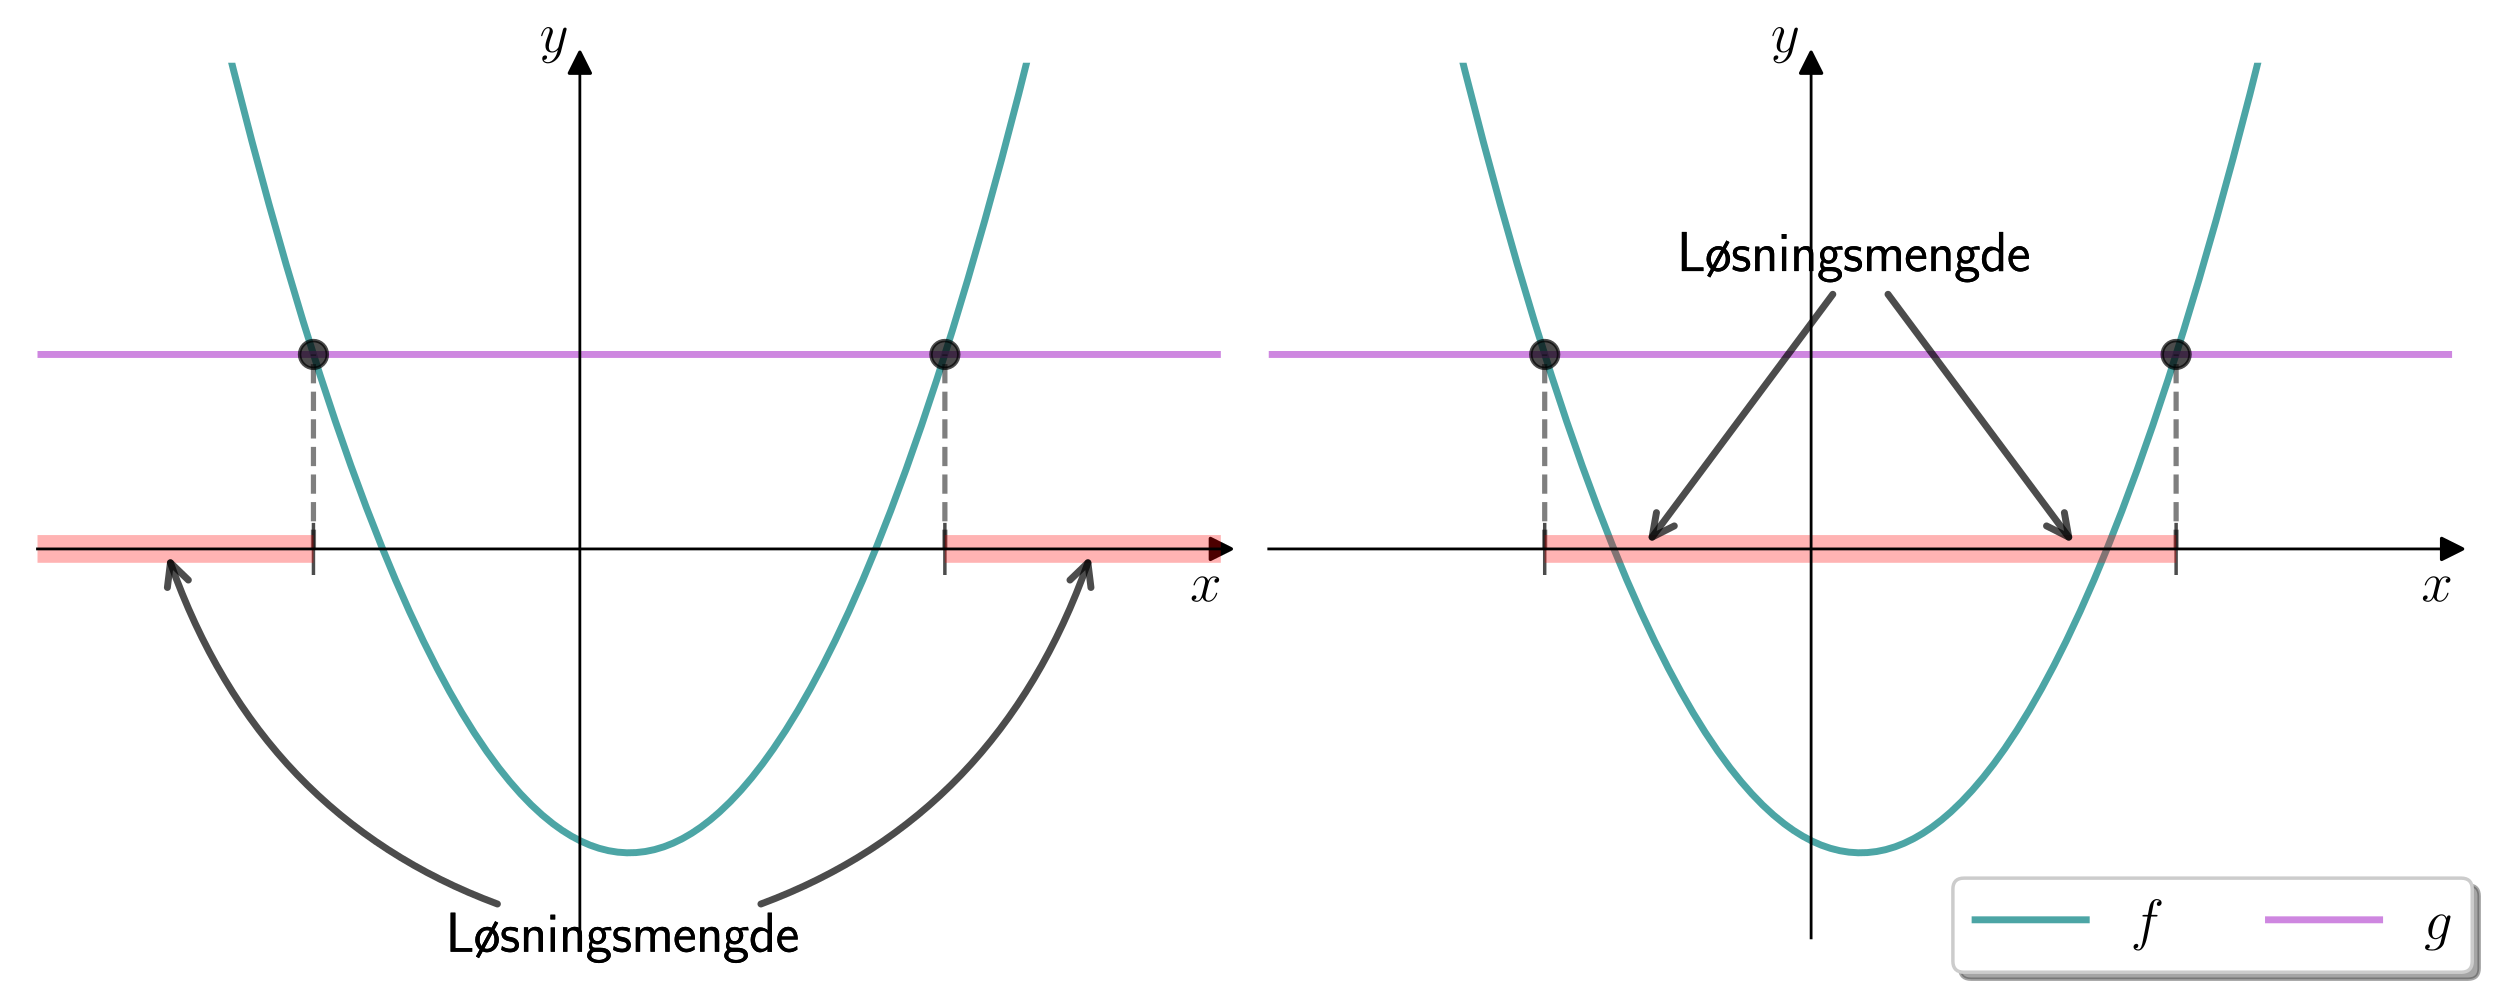 <?xml version="1.0" encoding="utf-8" standalone="no"?>
<!DOCTYPE svg PUBLIC "-//W3C//DTD SVG 1.1//EN"
  "http://www.w3.org/Graphics/SVG/1.1/DTD/svg11.dtd">
<svg xmlns:xlink="http://www.w3.org/1999/xlink" width="720pt" height="288pt" viewBox="0 0 720 288" xmlns="http://www.w3.org/2000/svg" version="1.1">
 <defs>
  <style type="text/css">*{stroke-linejoin: round; stroke-linecap: butt}</style>
 </defs>
 <g id="figure_1">
  <g id="patch_1">
   <path d="M 0 288 
L 720 288 
L 720 0 
L 0 0 
z
" style="fill: #ffffff"/>
  </g>
  <g id="axes_1">
   <g id="patch_2">
    <path d="M 10.8 270.115 
L 351.6 270.115 
L 351.6 18.065 
L 10.8 18.065 
z
" style="fill: #ffffff"/>
   </g>
   <g id="matplotlib.axis_1">
    <g id="text_1">
     <!-- $x$ -->
     <g transform="translate(342.731 173.162) scale(0.16 -0.16)">
      <defs>
       <path id="CMMI12-78" d="M 3034 2606 
C 2829 2567 2752 2414 2752 2293 
C 2752 2139 2874 2088 2963 2088 
C 3155 2088 3290 2254 3290 2427 
C 3290 2695 2982 2816 2714 2816 
C 2323 2816 2106 2433 2048 2312 
C 1901 2816 1504 2816 1389 2816 
C 736 2816 390 1980 390 1839 
C 390 1814 416 1782 461 1782 
C 512 1782 525 1820 538 1846 
C 755 2555 1184 2689 1370 2689 
C 1658 2689 1715 2420 1715 2267 
C 1715 2127 1677 1980 1600 1673 
L 1382 798 
C 1286 415 1101 64 762 64 
C 730 64 570 64 435 147 
C 666 192 717 383 717 460 
C 717 588 621 664 499 664 
C 346 664 179 530 179 326 
C 179 57 480 -64 755 -64 
C 1062 -64 1280 179 1414 441 
C 1517 64 1837 -64 2074 -64 
C 2726 -64 3072 773 3072 913 
C 3072 945 3046 971 3008 971 
C 2950 971 2944 939 2925 888 
C 2752 326 2381 64 2093 64 
C 1869 64 1747 230 1747 492 
C 1747 632 1773 734 1875 1156 
L 2099 2024 
C 2195 2408 2413 2689 2707 2689 
C 2720 2689 2899 2689 3034 2606 
z
" transform="scale(0.016)"/>
      </defs>
      <use xlink:href="#CMMI12-78" transform="scale(0.996)"/>
     </g>
    </g>
   </g>
   <g id="matplotlib.axis_2">
    <g id="text_2">
     <!-- $y$ -->
     <g transform="translate(155.39 14.965) scale(0.16 -0.16)">
      <defs>
       <path id="CMMI12-79" d="M 1683 -700 
C 1510 -939 1261 -1152 947 -1152 
C 870 -1152 563 -1152 467 -889 
C 486 -895 518 -895 531 -895 
C 723 -895 851 -729 851 -582 
C 851 -435 730 -384 634 -384 
C 531 -384 307 -458 307 -759 
C 307 -1071 582 -1286 947 -1286 
C 1587 -1286 2234 -700 2413 6 
L 3040 2485 
C 3046 2517 3059 2556 3059 2594 
C 3059 2689 2982 2753 2886 2753 
C 2829 2753 2694 2727 2643 2535 
L 2170 658 
C 2138 543 2138 530 2086 460 
C 1958 281 1747 64 1440 64 
C 1082 64 1050 415 1050 588 
C 1050 952 1222 1443 1395 1903 
C 1466 2088 1504 2178 1504 2305 
C 1504 2574 1312 2816 998 2816 
C 410 2816 173 1890 173 1839 
C 173 1814 198 1782 243 1782 
C 301 1782 307 1807 333 1897 
C 486 2433 730 2689 979 2689 
C 1037 2689 1146 2689 1146 2478 
C 1146 2312 1075 2127 979 1884 
C 666 1047 666 837 666 683 
C 666 77 1101 -64 1421 -64 
C 1606 -64 1837 -6 2061 230 
L 2067 224 
C 1971 -147 1907 -392 1683 -700 
z
" transform="scale(0.016)"/>
      </defs>
      <use xlink:href="#CMMI12-79" transform="scale(0.996)"/>
     </g>
    </g>
   </g>
   <g id="line2d_1">
    <path d="M 62.017 -1 
L 67.281 20.304 
L 72.611 40.895 
L 77.497 58.903 
L 82.383 76.082 
L 87.269 92.432 
L 92.155 107.954 
L 96.597 121.345 
L 101.039 134.051 
L 105.481 146.071 
L 109.922 157.407 
L 113.92 167.024 
L 117.918 176.085 
L 121.915 184.592 
L 125.913 192.543 
L 129.466 199.146 
L 133.02 205.31 
L 136.573 211.035 
L 140.127 216.322 
L 143.68 221.171 
L 146.79 225.054 
L 149.899 228.601 
L 153.008 231.812 
L 156.117 234.688 
L 159.227 237.228 
L 161.892 239.138 
L 164.557 240.802 
L 167.222 242.218 
L 169.887 243.389 
L 172.552 244.312 
L 175.217 244.989 
L 177.883 245.419 
L 180.548 245.603 
L 183.213 245.54 
L 185.878 245.231 
L 188.543 244.674 
L 191.208 243.872 
L 193.873 242.822 
L 196.538 241.526 
L 199.203 239.983 
L 201.868 238.194 
L 204.534 236.158 
L 207.199 233.876 
L 210.308 230.901 
L 213.417 227.591 
L 216.526 223.944 
L 219.636 219.963 
L 222.745 215.645 
L 226.299 210.3 
L 229.852 204.516 
L 233.405 198.294 
L 236.959 191.634 
L 240.512 184.535 
L 244.51 176.024 
L 248.508 166.959 
L 252.505 157.338 
L 256.503 147.163 
L 260.945 135.207 
L 265.387 122.565 
L 269.829 109.238 
L 274.27 95.226 
L 278.712 80.529 
L 283.598 63.572 
L 288.484 45.785 
L 293.37 27.169 
L 298.256 7.725 
L 300.383 -1 
L 300.383 -1 
" clip-path="url(#pdf773593e2)" style="fill: none; stroke: #008080; stroke-opacity: 0.7; stroke-width: 2; stroke-linecap: square"/>
   </g>
   <g id="line2d_2">
    <path d="M 10.425 102.082 
L 352.003 102.082 
L 352.003 102.082 
" clip-path="url(#pdf773593e2)" style="fill: none; stroke: #ba55d3; stroke-opacity: 0.7; stroke-width: 2; stroke-linecap: square"/>
   </g>
   <g id="line2d_3">
    <defs>
     <path id="m8062de5c8b" d="M 0 4 
C 1.061 4 2.078 3.579 2.828 2.828 
C 3.579 2.078 4 1.061 4 0 
C 4 -1.061 3.579 -2.078 2.828 -2.828 
C 2.078 -3.579 1.061 -4 0 -4 
C -1.061 -4 -2.078 -3.579 -2.828 -2.828 
C -3.579 -2.078 -4 -1.061 -4 0 
C -4 1.061 -3.579 2.078 -2.828 2.828 
C -2.078 3.579 -1.061 4 0 4 
z
" style="stroke: #000000; stroke-opacity: 0.7"/>
    </defs>
    <g clip-path="url(#pdf773593e2)">
     <use xlink:href="#m8062de5c8b" x="90.276" y="102.082" style="fill-opacity: 0.7; stroke: #000000; stroke-opacity: 0.7"/>
    </g>
   </g>
   <g id="line2d_4">
    <defs>
     <path id="md0a022ca09" d="M 0 7.5 
L 0 -7.5 
" style="stroke: #000000; stroke-opacity: 0.7"/>
    </defs>
    <g clip-path="url(#pdf773593e2)">
     <use xlink:href="#md0a022ca09" x="90.276" y="158.093" style="fill-opacity: 0.7; stroke: #000000; stroke-opacity: 0.7"/>
    </g>
   </g>
   <g id="LineCollection_1">
    <path d="M 90.276 158.093 
L 90.276 102.082 
" clip-path="url(#pdf773593e2)" style="fill: none; stroke-dasharray: 5.55,2.4; stroke-dashoffset: 0; stroke: #000000; stroke-opacity: 0.5; stroke-width: 1.5"/>
   </g>
   <g id="line2d_5">
    <g clip-path="url(#pdf773593e2)">
     <use xlink:href="#m8062de5c8b" x="272.124" y="102.082" style="fill-opacity: 0.7; stroke: #000000; stroke-opacity: 0.7"/>
    </g>
   </g>
   <g id="line2d_6">
    <g clip-path="url(#pdf773593e2)">
     <use xlink:href="#md0a022ca09" x="272.124" y="158.093" style="fill-opacity: 0.7; stroke: #000000; stroke-opacity: 0.7"/>
    </g>
   </g>
   <g id="LineCollection_2">
    <path d="M 272.124 158.093 
L 272.124 102.082 
" clip-path="url(#pdf773593e2)" style="fill: none; stroke-dasharray: 5.55,2.4; stroke-dashoffset: 0; stroke: #000000; stroke-opacity: 0.5; stroke-width: 1.5"/>
   </g>
   <g id="line2d_7">
    <defs>
     <path id="mb1861bd8b4" d="M 3 0 
L -3 -3 
L -3 3 
z
" style="stroke: #000000; stroke-linejoin: miter"/>
    </defs>
    <g>
     <use xlink:href="#mb1861bd8b4" x="351.6" y="158.093" style="stroke: #000000; stroke-linejoin: miter"/>
    </g>
   </g>
   <g id="line2d_8">
    <defs>
     <path id="m5159c69113" d="M 0 -3 
L -3 3 
L 3 3 
z
" style="stroke: #000000; stroke-linejoin: miter"/>
    </defs>
    <g>
     <use xlink:href="#m5159c69113" x="167" y="18.065" style="stroke: #000000; stroke-linejoin: miter"/>
    </g>
   </g>
   <g id="LineCollection_3">
    <path d="M -1 158.093 
L 90.276 158.093 
" clip-path="url(#pdf773593e2)" style="fill: none; stroke: #ff0000; stroke-opacity: 0.3; stroke-width: 8"/>
   </g>
   <g id="LineCollection_4">
    <path d="M 272.124 158.093 
L 394.2 158.093 
" clip-path="url(#pdf773593e2)" style="fill: none; stroke: #ff0000; stroke-opacity: 0.3; stroke-width: 8"/>
   </g>
   <g id="patch_3">
    <path d="M 167 270.115 
L 167 18.065 
" style="fill: none; stroke: #000000; stroke-width: 0.8; stroke-linejoin: miter; stroke-linecap: square"/>
   </g>
   <g id="patch_4">
    <path d="M 351.6 270.115 
L 351.6 18.065 
" style="fill: none"/>
   </g>
   <g id="patch_5">
    <path d="M 10.8 158.093 
L 351.6 158.093 
" style="fill: none; stroke: #000000; stroke-width: 0.8; stroke-linejoin: miter; stroke-linecap: square"/>
   </g>
   <g id="patch_6">
    <path d="M 10.8 18.065 
L 351.6 18.065 
" style="fill: none"/>
   </g>
   <g id="patch_7">
    <path d="M 143.248 260.347 
Q 74.96 234.992 49.083 162.085 
" style="fill: none; opacity: 0.7; stroke: #000000; stroke-width: 2; stroke-linecap: round"/>
    <path d="M 48.208 169.187 
L 49.083 162.085 
L 54.24 167.046 
" style="fill: none; opacity: 0.7; stroke: #000000; stroke-width: 2; stroke-linecap: round"/>
   </g>
   <g id="text_3">
    <!-- Løsningsmengde -->
    <g transform="translate(128.338 274.101) scale(0.16 -0.16)">
     <defs>
      <path id="CMSS17-4c" d="M 1670 414 
C 1594 414 1517 414 1440 414 
L 1101 414 
L 1101 4416 
L 563 4416 
L 563 0 
L 3002 0 
L 3002 414 
L 1670 414 
z
" transform="scale(0.016)"/>
      <path id="CMSS17-1c" d="M 2758 3268 
L 2413 3459 
L 2010 2708 
C 1926 2746 1728 2816 1504 2816 
C 768 2816 173 2157 173 1356 
C 173 888 384 479 672 248 
L 243 -535 
L 589 -727 
L 1005 38 
C 1107 -7 1286 -64 1498 -64 
C 2227 -64 2829 563 2829 1357 
C 2829 1799 2643 2210 2336 2497 
L 2758 3268 
z
M 877 643 
C 685 886 659 1179 659 1363 
C 659 2090 1075 2427 1504 2427 
C 1613 2427 1722 2408 1818 2363 
L 877 643 
z
M 2125 2097 
C 2310 1855 2342 1549 2342 1351 
C 2342 631 1907 325 1498 325 
C 1395 325 1293 344 1197 383 
L 2125 2097 
z
" transform="scale(0.016)"/>
      <path id="CMSS17-73" d="M 2061 2627 
C 1683 2807 1389 2807 1197 2807 
C 742 2807 198 2648 198 2003 
C 198 1359 902 1218 1094 1179 
C 1389 1122 1715 1058 1715 740 
C 1715 337 1254 337 1171 337 
C 915 337 563 407 243 638 
L 166 210 
C 531 0 883 -64 1178 -64 
C 1965 -64 2163 416 2163 781 
C 2163 1094 1984 1305 1862 1401 
C 1651 1568 1574 1587 1050 1696 
C 960 1709 646 1779 646 2066 
C 646 2432 1050 2432 1139 2432 
C 1555 2432 1811 2303 1984 2208 
L 2061 2627 
z
" transform="scale(0.016)"/>
      <path id="CMSS17-6e" d="M 2618 1877 
C 2618 2283 2522 2816 1798 2816 
C 1389 2816 1120 2606 941 2389 
L 941 2758 
L 474 2758 
L 474 0 
L 960 0 
L 960 1559 
C 960 1964 1114 2428 1549 2428 
C 2112 2428 2131 2048 2131 1829 
L 2131 0 
L 2618 0 
L 2618 1877 
z
" transform="scale(0.016)"/>
      <path id="CMSS17-69" d="M 979 4183 
L 442 4183 
L 442 3648 
L 979 3648 
L 979 4183 
z
M 947 2739 
L 474 2739 
L 474 0 
L 947 0 
L 947 2739 
z
" transform="scale(0.016)"/>
      <path id="CMSS17-67" d="M 2848 2808 
C 2483 2808 2170 2738 1914 2617 
C 1702 2777 1485 2808 1338 2808 
C 781 2808 358 2349 358 1814 
C 358 1468 550 1207 563 1195 
C 448 1035 384 863 384 672 
C 384 448 474 289 544 200 
C 211 -3 166 -314 166 -435 
C 166 -898 749 -1280 1498 -1280 
C 2253 -1280 2835 -898 2835 -428 
C 2835 448 1856 448 1587 448 
L 1069 448 
C 973 448 717 448 717 791 
C 717 921 774 1004 781 1010 
C 877 940 1075 832 1338 832 
C 1869 832 2310 1278 2310 1827 
C 2310 2132 2170 2355 2112 2432 
L 2131 2432 
C 2150 2432 2419 2432 2515 2432 
C 2720 2432 2739 2429 2918 2419 
L 2848 2808 
z
M 1338 1182 
C 1120 1182 813 1315 813 1823 
C 813 2375 1165 2464 1331 2464 
C 1549 2464 1856 2331 1856 1823 
C 1856 1271 1504 1182 1338 1182 
z
M 1581 -10 
C 1734 -10 2381 -10 2381 -442 
C 2381 -714 1984 -929 1504 -929 
C 1018 -929 621 -720 621 -435 
C 621 -403 621 -10 1062 -10 
L 1581 -10 
z
" transform="scale(0.016)"/>
      <path id="CMSS17-6d" d="M 4288 1877 
C 4288 2308 4179 2816 3462 2816 
C 2982 2816 2694 2516 2566 2331 
C 2451 2670 2182 2816 1798 2816 
C 1363 2816 1088 2568 941 2389 
L 941 2758 
L 474 2758 
L 474 0 
L 960 0 
L 960 1559 
C 960 1939 1101 2428 1555 2428 
C 2138 2428 2138 2016 2138 1829 
L 2138 0 
L 2624 0 
L 2624 1559 
C 2624 1939 2765 2428 3219 2428 
C 3802 2428 3802 2016 3802 1829 
L 3802 0 
L 4288 0 
L 4288 1877 
z
" transform="scale(0.016)"/>
      <path id="CMSS17-65" d="M 2502 1377 
C 2502 1590 2490 2003 2285 2345 
C 2061 2713 1696 2816 1421 2816 
C 755 2816 192 2188 192 1375 
C 192 582 774 -64 1510 -64 
C 1798 -64 2150 19 2470 248 
C 2470 274 2458 414 2451 420 
C 2451 433 2432 630 2432 656 
C 2125 407 1773 325 1517 325 
C 1107 325 666 667 646 1377 
L 2502 1377 
z
M 698 1728 
C 781 2084 1062 2421 1421 2421 
C 1517 2421 1965 2421 2080 1728 
L 698 1728 
z
" transform="scale(0.016)"/>
      <path id="CMSS17-64" d="M 2611 4416 
L 2138 4416 
L 2138 2438 
C 1939 2603 1613 2756 1254 2756 
C 672 2756 211 2131 211 1347 
C 211 562 666 -64 1235 -64 
C 1677 -64 1971 172 2125 306 
L 2125 -13 
L 2611 -13 
L 2611 4416 
z
M 2125 836 
C 2125 747 2125 653 1926 482 
C 1798 375 1645 325 1498 325 
C 1152 325 698 576 698 1340 
C 698 2134 1210 2368 1562 2368 
C 1798 2368 1990 2254 2125 2065 
L 2125 836 
z
" transform="scale(0.016)"/>
     </defs>
     <use xlink:href="#CMSS17-4c" transform="scale(0.996)"/>
     <use xlink:href="#CMSS17-1c" transform="translate(50.687 0) scale(0.996)"/>
     <use xlink:href="#CMSS17-73" transform="translate(97.531 0) scale(0.996)"/>
     <use xlink:href="#CMSS17-6e" transform="translate(133.444 0) scale(0.996)"/>
     <use xlink:href="#CMSS17-69" transform="translate(181.649 0) scale(0.996)"/>
     <use xlink:href="#CMSS17-6e" transform="translate(203.83 0) scale(0.996)"/>
     <use xlink:href="#CMSS17-67" transform="translate(252.035 0) scale(0.996)"/>
     <use xlink:href="#CMSS17-73" transform="translate(298.879 0) scale(0.996)"/>
     <use xlink:href="#CMSS17-6d" transform="translate(334.792 0) scale(0.996)"/>
     <use xlink:href="#CMSS17-65" transform="translate(409.021 0) scale(0.996)"/>
     <use xlink:href="#CMSS17-6e" transform="translate(450.66 0) scale(0.996)"/>
     <use xlink:href="#CMSS17-67" transform="translate(498.865 0) scale(0.996)"/>
     <use xlink:href="#CMSS17-64" transform="translate(545.709 0) scale(0.996)"/>
     <use xlink:href="#CMSS17-65" transform="translate(593.914 0) scale(0.996)"/>
    </g>
   </g>
   <g id="patch_8">
    <path d="M 219.152 260.347 
Q 287.44 234.992 313.317 162.085 
" style="fill: none; opacity: 0.7; stroke: #000000; stroke-width: 2; stroke-linecap: round"/>
    <path d="M 308.16 167.046 
L 313.317 162.085 
L 314.192 169.187 
" style="fill: none; opacity: 0.7; stroke: #000000; stroke-width: 2; stroke-linecap: round"/>
   </g>
   <g id="text_4">
    <!-- Løsningsmengde -->
    <g transform="translate(128.338 274.101) scale(0.16 -0.16)">
     <use xlink:href="#CMSS17-4c" transform="scale(0.996)"/>
     <use xlink:href="#CMSS17-1c" transform="translate(50.687 0) scale(0.996)"/>
     <use xlink:href="#CMSS17-73" transform="translate(97.531 0) scale(0.996)"/>
     <use xlink:href="#CMSS17-6e" transform="translate(133.444 0) scale(0.996)"/>
     <use xlink:href="#CMSS17-69" transform="translate(181.649 0) scale(0.996)"/>
     <use xlink:href="#CMSS17-6e" transform="translate(203.83 0) scale(0.996)"/>
     <use xlink:href="#CMSS17-67" transform="translate(252.035 0) scale(0.996)"/>
     <use xlink:href="#CMSS17-73" transform="translate(298.879 0) scale(0.996)"/>
     <use xlink:href="#CMSS17-6d" transform="translate(334.792 0) scale(0.996)"/>
     <use xlink:href="#CMSS17-65" transform="translate(409.021 0) scale(0.996)"/>
     <use xlink:href="#CMSS17-6e" transform="translate(450.66 0) scale(0.996)"/>
     <use xlink:href="#CMSS17-67" transform="translate(498.865 0) scale(0.996)"/>
     <use xlink:href="#CMSS17-64" transform="translate(545.709 0) scale(0.996)"/>
     <use xlink:href="#CMSS17-65" transform="translate(593.914 0) scale(0.996)"/>
    </g>
   </g>
  </g>
  <g id="axes_2">
   <g id="patch_9">
    <path d="M 365.4 270.115 
L 706.2 270.115 
L 706.2 18.065 
L 365.4 18.065 
z
" style="fill: #ffffff"/>
   </g>
   <g id="matplotlib.axis_3">
    <g id="text_5">
     <!-- $x$ -->
     <g transform="translate(697.331 173.162) scale(0.16 -0.16)">
      <use xlink:href="#CMMI12-78" transform="scale(0.996)"/>
     </g>
    </g>
   </g>
   <g id="matplotlib.axis_4">
    <g id="text_6">
     <!-- $y$ -->
     <g transform="translate(509.99 14.965) scale(0.16 -0.16)">
      <use xlink:href="#CMMI12-79" transform="scale(0.996)"/>
     </g>
    </g>
   </g>
   <g id="line2d_9">
    <path d="M 416.617 -1 
L 421.881 20.304 
L 427.211 40.895 
L 432.097 58.903 
L 436.983 76.082 
L 441.869 92.432 
L 446.755 107.954 
L 451.197 121.345 
L 455.639 134.051 
L 460.081 146.071 
L 464.522 157.407 
L 468.52 167.024 
L 472.518 176.085 
L 476.515 184.592 
L 480.513 192.543 
L 484.066 199.146 
L 487.62 205.31 
L 491.173 211.035 
L 494.727 216.322 
L 498.28 221.171 
L 501.39 225.054 
L 504.499 228.601 
L 507.608 231.812 
L 510.717 234.688 
L 513.827 237.228 
L 516.492 239.138 
L 519.157 240.802 
L 521.822 242.218 
L 524.487 243.389 
L 527.152 244.312 
L 529.817 244.989 
L 532.483 245.419 
L 535.148 245.603 
L 537.813 245.54 
L 540.478 245.231 
L 543.143 244.674 
L 545.808 243.872 
L 548.473 242.822 
L 551.138 241.526 
L 553.803 239.983 
L 556.468 238.194 
L 559.134 236.158 
L 561.799 233.876 
L 564.908 230.901 
L 568.017 227.591 
L 571.126 223.944 
L 574.236 219.963 
L 577.345 215.645 
L 580.899 210.3 
L 584.452 204.516 
L 588.005 198.294 
L 591.559 191.634 
L 595.112 184.535 
L 599.11 176.024 
L 603.108 166.959 
L 607.105 157.338 
L 611.103 147.163 
L 615.545 135.207 
L 619.987 122.565 
L 624.429 109.238 
L 628.87 95.226 
L 633.312 80.529 
L 638.198 63.572 
L 643.084 45.785 
L 647.97 27.169 
L 652.856 7.725 
L 654.983 -1 
L 654.983 -1 
" clip-path="url(#p19a2bfacba)" style="fill: none; stroke: #008080; stroke-opacity: 0.7; stroke-width: 2; stroke-linecap: square"/>
   </g>
   <g id="line2d_10">
    <path d="M 365.025 102.082 
L 706.603 102.082 
L 706.603 102.082 
" clip-path="url(#p19a2bfacba)" style="fill: none; stroke: #ba55d3; stroke-opacity: 0.7; stroke-width: 2; stroke-linecap: square"/>
   </g>
   <g id="line2d_11">
    <g clip-path="url(#p19a2bfacba)">
     <use xlink:href="#m8062de5c8b" x="444.876" y="102.082" style="fill-opacity: 0.7; stroke: #000000; stroke-opacity: 0.7"/>
    </g>
   </g>
   <g id="line2d_12">
    <g clip-path="url(#p19a2bfacba)">
     <use xlink:href="#md0a022ca09" x="444.876" y="158.093" style="fill-opacity: 0.7; stroke: #000000; stroke-opacity: 0.7"/>
    </g>
   </g>
   <g id="LineCollection_5">
    <path d="M 444.876 158.093 
L 444.876 102.082 
" clip-path="url(#p19a2bfacba)" style="fill: none; stroke-dasharray: 5.55,2.4; stroke-dashoffset: 0; stroke: #000000; stroke-opacity: 0.5; stroke-width: 1.5"/>
   </g>
   <g id="line2d_13">
    <g clip-path="url(#p19a2bfacba)">
     <use xlink:href="#m8062de5c8b" x="626.724" y="102.082" style="fill-opacity: 0.7; stroke: #000000; stroke-opacity: 0.7"/>
    </g>
   </g>
   <g id="line2d_14">
    <g clip-path="url(#p19a2bfacba)">
     <use xlink:href="#md0a022ca09" x="626.724" y="158.093" style="fill-opacity: 0.7; stroke: #000000; stroke-opacity: 0.7"/>
    </g>
   </g>
   <g id="LineCollection_6">
    <path d="M 626.724 158.093 
L 626.724 102.082 
" clip-path="url(#p19a2bfacba)" style="fill: none; stroke-dasharray: 5.55,2.4; stroke-dashoffset: 0; stroke: #000000; stroke-opacity: 0.5; stroke-width: 1.5"/>
   </g>
   <g id="line2d_15">
    <g>
     <use xlink:href="#mb1861bd8b4" x="706.2" y="158.093" style="stroke: #000000; stroke-linejoin: miter"/>
    </g>
   </g>
   <g id="line2d_16">
    <g>
     <use xlink:href="#m5159c69113" x="521.6" y="18.065" style="stroke: #000000; stroke-linejoin: miter"/>
    </g>
   </g>
   <g id="LineCollection_7">
    <path d="M 444.876 158.093 
L 626.724 158.093 
" clip-path="url(#p19a2bfacba)" style="fill: none; stroke: #ff0000; stroke-opacity: 0.3; stroke-width: 8"/>
   </g>
   <g id="patch_10">
    <path d="M 521.6 270.115 
L 521.6 18.065 
" style="fill: none; stroke: #000000; stroke-width: 0.8; stroke-linejoin: miter; stroke-linecap: square"/>
   </g>
   <g id="patch_11">
    <path d="M 706.2 270.115 
L 706.2 18.065 
" style="fill: none"/>
   </g>
   <g id="patch_12">
    <path d="M 365.4 158.093 
L 706.2 158.093 
" style="fill: none; stroke: #000000; stroke-width: 0.8; stroke-linejoin: miter; stroke-linecap: square"/>
   </g>
   <g id="patch_13">
    <path d="M 365.4 18.065 
L 706.2 18.065 
" style="fill: none"/>
   </g>
   <g id="patch_14">
    <path d="M 527.847 84.763 
Q 501.158 120.626 475.805 154.694 
" style="fill: none; opacity: 0.7; stroke: #000000; stroke-width: 2; stroke-linecap: round"/>
    <path d="M 482.193 151.471 
L 475.805 154.694 
L 477.058 147.65 
" style="fill: none; opacity: 0.7; stroke: #000000; stroke-width: 2; stroke-linecap: round"/>
   </g>
   <g id="text_7">
    <!-- Løsningsmengde -->
    <g transform="translate(482.938 78.061) scale(0.16 -0.16)">
     <use xlink:href="#CMSS17-4c" transform="scale(0.996)"/>
     <use xlink:href="#CMSS17-1c" transform="translate(50.687 0) scale(0.996)"/>
     <use xlink:href="#CMSS17-73" transform="translate(97.531 0) scale(0.996)"/>
     <use xlink:href="#CMSS17-6e" transform="translate(133.444 0) scale(0.996)"/>
     <use xlink:href="#CMSS17-69" transform="translate(181.649 0) scale(0.996)"/>
     <use xlink:href="#CMSS17-6e" transform="translate(203.83 0) scale(0.996)"/>
     <use xlink:href="#CMSS17-67" transform="translate(252.035 0) scale(0.996)"/>
     <use xlink:href="#CMSS17-73" transform="translate(298.879 0) scale(0.996)"/>
     <use xlink:href="#CMSS17-6d" transform="translate(334.792 0) scale(0.996)"/>
     <use xlink:href="#CMSS17-65" transform="translate(409.021 0) scale(0.996)"/>
     <use xlink:href="#CMSS17-6e" transform="translate(450.66 0) scale(0.996)"/>
     <use xlink:href="#CMSS17-67" transform="translate(498.865 0) scale(0.996)"/>
     <use xlink:href="#CMSS17-64" transform="translate(545.709 0) scale(0.996)"/>
     <use xlink:href="#CMSS17-65" transform="translate(593.914 0) scale(0.996)"/>
    </g>
   </g>
   <g id="patch_15">
    <path d="M 543.753 84.763 
Q 570.442 120.626 595.795 154.694 
" style="fill: none; opacity: 0.7; stroke: #000000; stroke-width: 2; stroke-linecap: round"/>
    <path d="M 594.542 147.65 
L 595.795 154.694 
L 589.407 151.471 
" style="fill: none; opacity: 0.7; stroke: #000000; stroke-width: 2; stroke-linecap: round"/>
   </g>
   <g id="text_8">
    <!-- Løsningsmengde -->
    <g transform="translate(482.938 78.061) scale(0.16 -0.16)">
     <use xlink:href="#CMSS17-4c" transform="scale(0.996)"/>
     <use xlink:href="#CMSS17-1c" transform="translate(50.687 0) scale(0.996)"/>
     <use xlink:href="#CMSS17-73" transform="translate(97.531 0) scale(0.996)"/>
     <use xlink:href="#CMSS17-6e" transform="translate(133.444 0) scale(0.996)"/>
     <use xlink:href="#CMSS17-69" transform="translate(181.649 0) scale(0.996)"/>
     <use xlink:href="#CMSS17-6e" transform="translate(203.83 0) scale(0.996)"/>
     <use xlink:href="#CMSS17-67" transform="translate(252.035 0) scale(0.996)"/>
     <use xlink:href="#CMSS17-73" transform="translate(298.879 0) scale(0.996)"/>
     <use xlink:href="#CMSS17-6d" transform="translate(334.792 0) scale(0.996)"/>
     <use xlink:href="#CMSS17-65" transform="translate(409.021 0) scale(0.996)"/>
     <use xlink:href="#CMSS17-6e" transform="translate(450.66 0) scale(0.996)"/>
     <use xlink:href="#CMSS17-67" transform="translate(498.865 0) scale(0.996)"/>
     <use xlink:href="#CMSS17-64" transform="translate(545.709 0) scale(0.996)"/>
     <use xlink:href="#CMSS17-65" transform="translate(593.914 0) scale(0.996)"/>
    </g>
   </g>
  </g>
  <g id="legend_1">
   <g id="patch_16">
    <path d="M 567.633 282 
L 710.8 282 
Q 714 282 714 278.8 
L 714 258.101 
Q 714 254.901 710.8 254.901 
L 567.633 254.901 
Q 564.433 254.901 564.433 258.101 
L 564.433 278.8 
Q 564.433 282 567.633 282 
z
" style="fill: #4d4d4d; opacity: 0.5; stroke: #4d4d4d; stroke-linejoin: miter"/>
   </g>
   <g id="patch_17">
    <path d="M 565.633 280 
L 708.8 280 
Q 712 280 712 276.8 
L 712 256.101 
Q 712 252.901 708.8 252.901 
L 565.633 252.901 
Q 562.433 252.901 562.433 256.101 
L 562.433 276.8 
Q 562.433 280 565.633 280 
z
" style="fill: #ffffff; stroke: #cccccc; stroke-linejoin: miter"/>
   </g>
   <g id="line2d_17">
    <path d="M 568.833 264.901 
L 584.833 264.901 
L 600.833 264.901 
" style="fill: none; stroke: #008080; stroke-opacity: 0.7; stroke-width: 2; stroke-linecap: square"/>
   </g>
   <g id="text_9">
    <!-- $f$ -->
    <g transform="translate(613.633 270.501) scale(0.16 -0.16)">
     <defs>
      <path id="CMMI12-66" d="M 2854 2566 
C 2982 2566 3034 2566 3034 2688 
C 3034 2752 2982 2752 2867 2752 
L 2349 2752 
C 2470 3429 2560 3897 2611 4107 
C 2650 4265 2784 4416 2950 4416 
C 3085 4416 3219 4358 3283 4298 
C 3034 4272 2957 4082 2957 3969 
C 2957 3837 3053 3759 3174 3759 
C 3302 3759 3494 3870 3494 4119 
C 3494 4393 3226 4544 2944 4544 
C 2669 4544 2400 4334 2272 4078 
C 2157 3848 2093 3611 1946 2752 
L 1517 2752 
C 1395 2752 1331 2752 1331 2637 
C 1331 2566 1370 2566 1498 2566 
L 1907 2566 
C 1792 1976 1530 542 1382 -137 
C 1274 -689 1178 -1152 858 -1152 
C 838 -1152 653 -1152 538 -1031 
C 864 -1005 864 -726 864 -720 
C 864 -593 768 -517 646 -517 
C 518 -517 326 -625 326 -867 
C 326 -1140 608 -1280 858 -1280 
C 1510 -1280 1779 -118 1850 199 
C 1965 688 2278 2376 2310 2566 
L 2854 2566 
z
" transform="scale(0.016)"/>
     </defs>
     <use xlink:href="#CMMI12-66" transform="scale(0.996)"/>
    </g>
   </g>
   <g id="line2d_18">
    <path d="M 653.326 264.901 
L 669.326 264.901 
L 685.326 264.901 
" style="fill: none; stroke: #ba55d3; stroke-opacity: 0.7; stroke-width: 2; stroke-linecap: square"/>
   </g>
   <g id="text_10">
    <!-- $g$ -->
    <g transform="translate(698.126 270.501) scale(0.16 -0.16)">
     <defs>
      <path id="CMMI12-67" d="M 2163 811 
C 2138 709 2125 683 2042 588 
C 1779 249 1510 128 1312 128 
C 1101 128 902 294 902 734 
C 902 1073 1094 1788 1235 2076 
C 1421 2433 1709 2689 1978 2689 
C 2400 2689 2483 2165 2483 2127 
L 2464 2037 
L 2163 811 
z
M 2560 2395 
C 2477 2580 2298 2816 1978 2816 
C 1280 2816 486 1941 486 990 
C 486 326 890 0 1299 0 
C 1638 0 1939 268 2054 396 
L 1914 -171 
C 1824 -516 1786 -674 1555 -894 
C 1293 -1152 1050 -1152 909 -1152 
C 717 -1152 557 -1139 397 -1089 
C 602 -1033 653 -858 653 -789 
C 653 -689 576 -588 435 -588 
C 282 -588 115 -714 115 -922 
C 115 -1180 378 -1280 922 -1280 
C 1747 -1280 2176 -753 2259 -410 
L 2970 2435 
C 2989 2511 2989 2524 2989 2536 
C 2989 2625 2918 2695 2822 2695 
C 2669 2695 2579 2567 2560 2395 
z
" transform="scale(0.016)"/>
     </defs>
     <use xlink:href="#CMMI12-67" transform="scale(0.996)"/>
    </g>
   </g>
  </g>
 </g>
 <defs>
  <clipPath id="pdf773593e2">
   <rect x="10.8" y="18.065" width="340.8" height="252.051"/>
  </clipPath>
  <clipPath id="p19a2bfacba">
   <rect x="365.4" y="18.065" width="340.8" height="252.051"/>
  </clipPath>
 </defs>
</svg>
